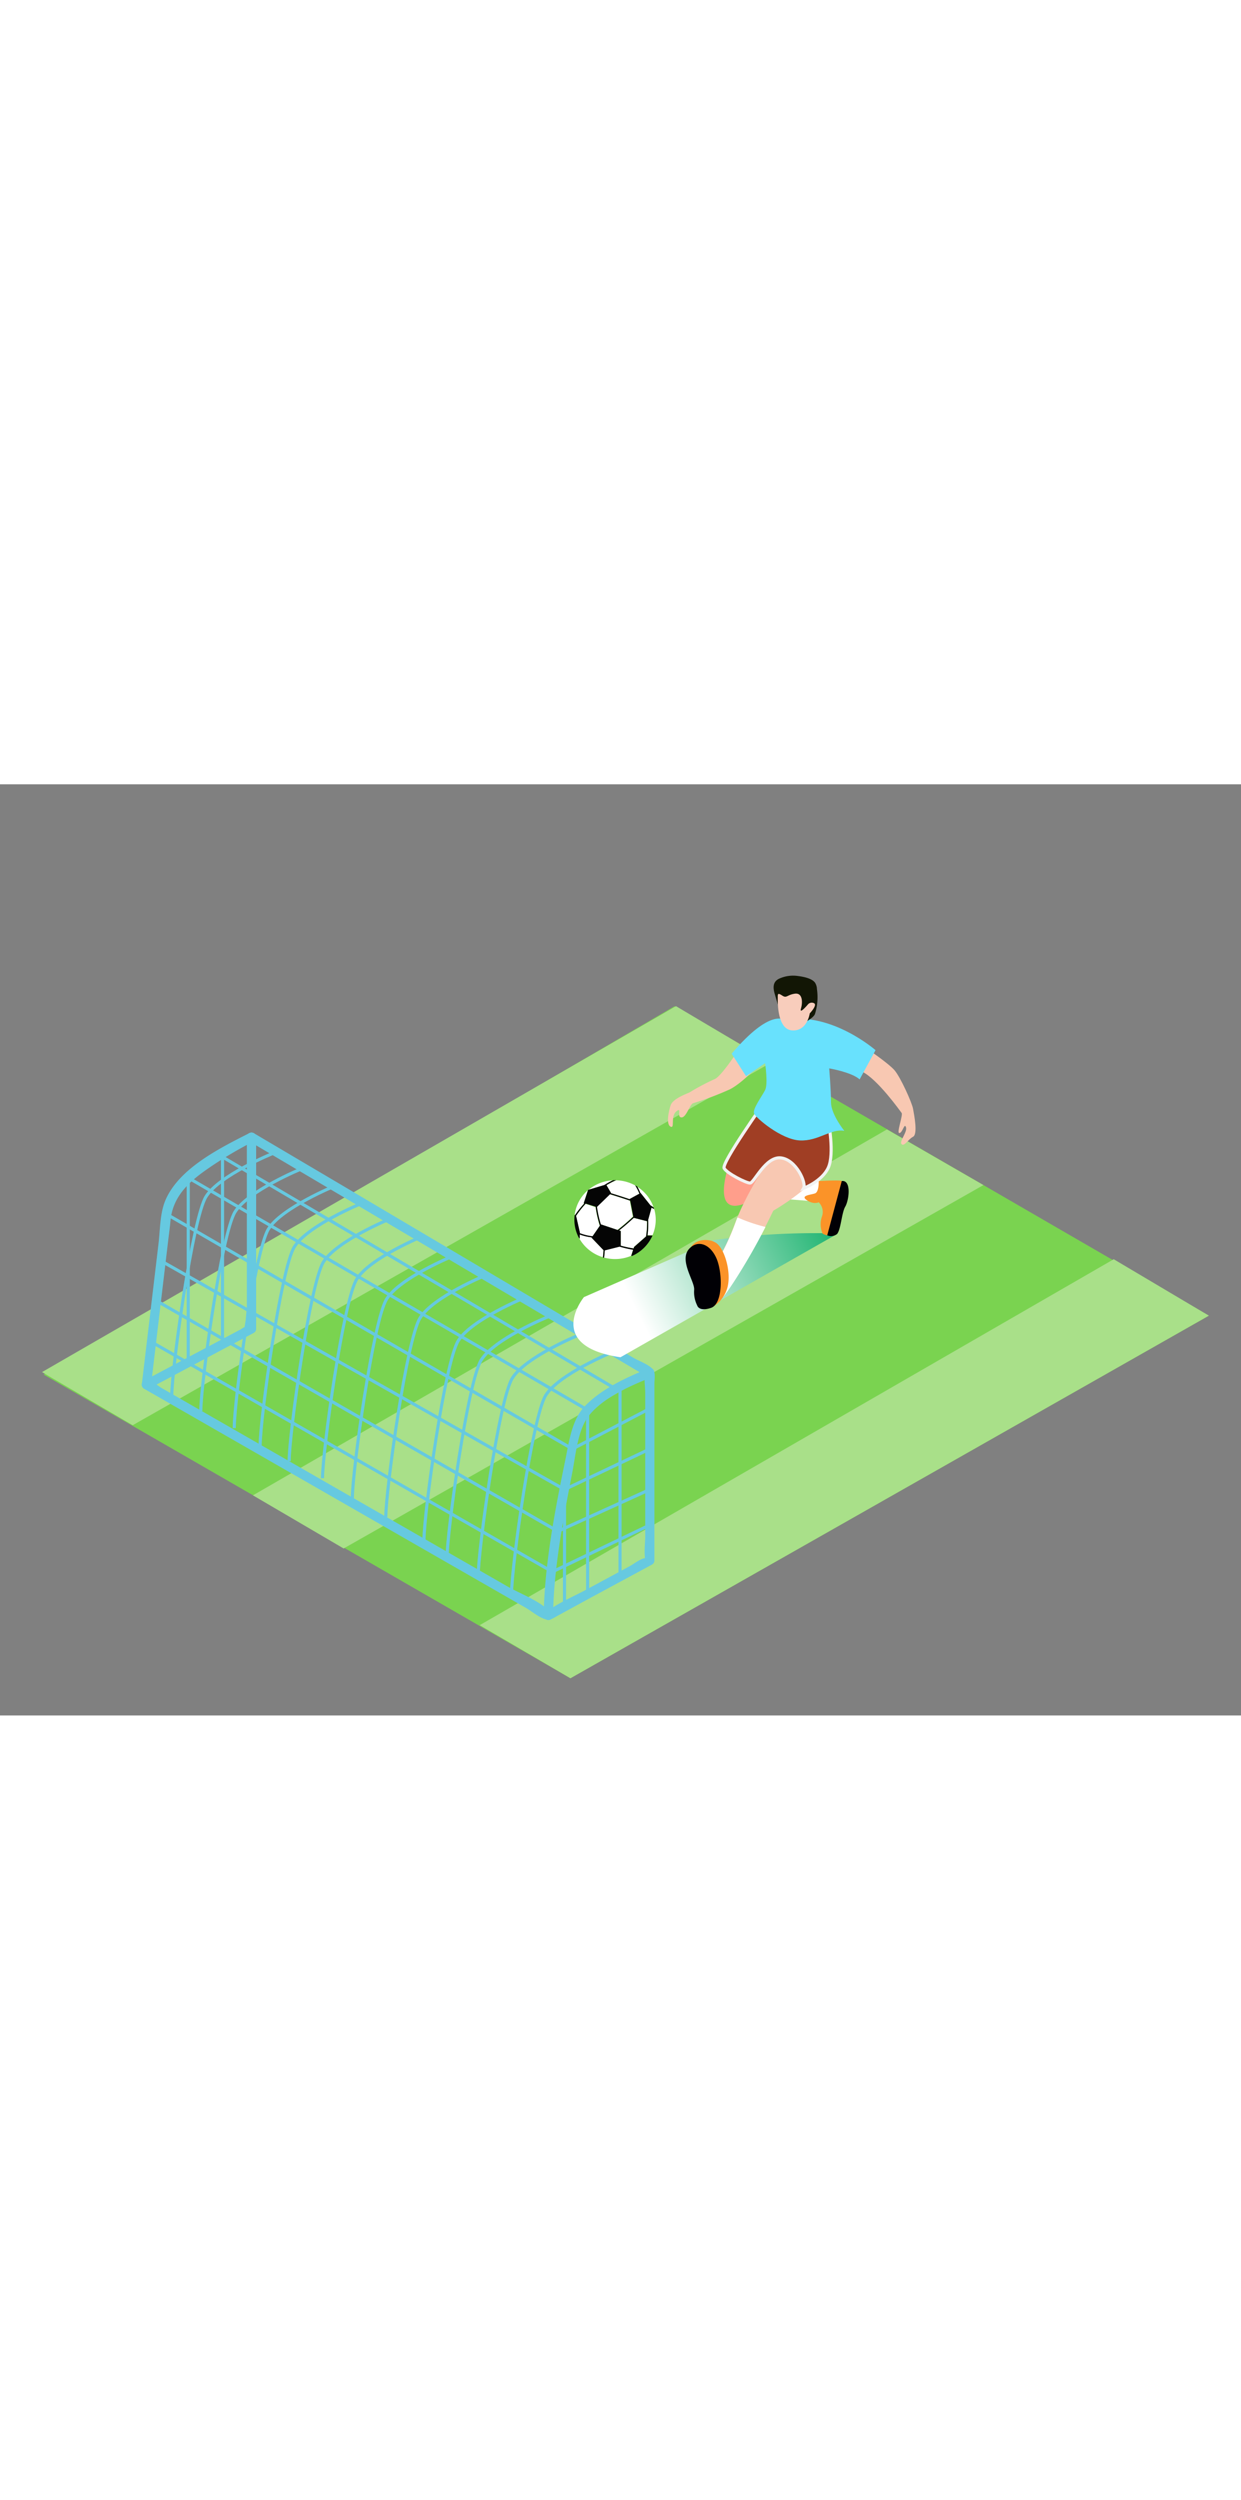 <svg xmlns="http://www.w3.org/2000/svg" xmlns:xlink="http://www.w3.org/1999/xlink" viewBox="0 0 400 300" data-imageid="soccer-isometric" imageName="Soccer" class="illustrations_image" style="width: 149px;"><rect x="0" y="0" width="400" height="300" fill="#808080" stroke="none"/><defs><linearGradient id="linear-gradient" x1="265.43" y1="139.91" x2="205.13" y2="169.49" gradientUnits="userSpaceOnUse"><stop offset="0" stop-color="#22b573"/><stop offset="1" stop-color="#fff"/></linearGradient></defs><title>201-210</title><g style="isolation:isolate"><g id="Layer_2" data-name="Layer 2"><polygon points="14.07 190.17 183.86 288.01 389.64 171.19 217.44 71.49 14.07 190.17" fill="#7ad350"/><polygon points="110.76 246.2 81.53 229.08 285.88 111.19 316.98 129.12 110.76 246.2" fill="#a9e089"/><polygon points="42.77 206.49 13.55 189.37 217.89 71.48 248.56 89.66 42.77 206.49" fill="#a9e089"/><polygon points="183.86 288.01 154.63 270.9 358.98 153.01 389.64 171.19 183.86 288.01" fill="#a9e089"/><path d="M80.32,115l86.16,50.94,40.14,23.73c.37.22,1.14.9,1.56.92,1.32.08-.86,1.68-.2-.92-.48,1.89,0,4.5,0,6.43v45.81c0,2.48-.45,5.46,0,7.91-.17-.91,1.48-.84-.3-.46-1.54.32-3.35,1.81-4.74,2.56l-14.05,7.59c-3.76,2-7.93,3.8-11.47,6.19-2,1.32-.76-.11.06.73-.24-.25-.68-.3-.93-.54-3.38-3.13-9.08-5.21-13.05-7.49L59.3,198.64l-7.23-4.15c-.89-.51-2.73-2.1-3.79-2.17-.9-.06.31,1.11.45.9.4-.64.27-2.24.35-3l1.48-12.51,3.68-31c.23-1.95.51-3.9.68-5.86.68-8.09,6-12.87,12.47-17.29A127.24,127.24,0,0,1,81.83,115c1.72-.87.21-3.46-1.51-2.59-9.49,4.82-22.75,11.37-27.06,21.75-1.71,4.11-1.64,9.48-2.17,13.89L45.7,193.43a1.47,1.47,0,0,0,.74,1.3l63.49,36.42,44.69,25.64,14.89,8.54c1.84,1.06,4.35,3.22,6.45,3.7,1.53.35,2.45-.45,3.83-1.19l11-6,19.4-10.48a1.5,1.5,0,0,0,.74-1.3V193c0-1.21.38-3.18-.32-4.26-1.11-1.72-4.85-3-6.52-4L111.61,130,81.83,112.41A1.5,1.5,0,0,0,80.32,115Z" fill="#68e1fd" class="target-color"/><path d="M79.57,113.7v54.42c0,1.45-.73,5.42,0,6.71.58,1-.06-.42.55-.57a12.71,12.71,0,0,0-2.48,1.32l-10.78,5.72L46.44,192.13c-1.71.9-.19,3.5,1.51,2.59l33.87-18a1.49,1.49,0,0,0,.74-1.3V113.7a1.5,1.5,0,0,0-3,0Z" fill="#68e1fd" class="target-color"/><path d="M209.08,188.18c-7.13,2.9-15.08,6.51-20.5,12.11-4.29,4.43-5.14,11.46-6.33,17.25-3.35,16.24-6.72,33.59-7,50.23a1.5,1.5,0,0,0,3,0c.24-15.41,3.35-31.3,6.27-46.39,1.09-5.61,1.69-13.63,5.48-18.22,4.71-5.71,13.13-9.35,19.87-12.08,1.77-.72,1-3.62-.8-2.89Z" fill="#68e1fd" class="target-color"/><polygon points="200.35 255.3 199.35 255.3 199.35 195.88 72.22 120.95 72.22 180.43 71.22 180.43 71.22 119.2 200.35 195.31 200.35 255.3" fill="#68e1fd" class="target-color"/><polygon points="189.91 260.94 188.91 260.94 188.91 201.88 61.17 127.63 61.17 185.6 60.17 185.6 60.17 125.9 189.91 201.3 189.91 260.94" fill="#68e1fd" class="target-color"/><polygon points="184.51 214.7 184.27 214.57 53.32 138.86 53.82 137.99 184.53 213.56 209.25 200.67 209.71 201.55 184.51 214.7" fill="#68e1fd" class="target-color"/><polygon points="182.45 264.97 181.45 264.97 181.45 227.49 51.68 154 52.18 153.13 182.45 226.91 182.45 264.97" fill="#68e1fd" class="target-color"/><polygon points="179.77 241.22 50.16 166.82 50.66 165.95 179.83 240.09 209.27 226.74 209.69 227.66 179.77 241.22" fill="#68e1fd" class="target-color"/><polygon points="178.03 254.27 177.8 254.14 48.59 180.1 49.08 179.23 178.07 253.15 209.26 238.17 209.7 239.07 178.03 254.27" fill="#68e1fd" class="target-color"/><path d="M55.86,197h-1c.06-9.37,6.79-57.48,11.13-64.43s21.18-13.88,21.89-14.17l.37.93c-.17.07-17.17,7-21.42,13.77S55.93,187.7,55.86,197Z" fill="#68e1fd" class="target-color"/><path d="M65.22,201.91h-1c.06-9.37,6.79-57.48,11.13-64.43s21.18-13.88,21.89-14.17l.37.93c-.17.07-17.17,7-21.42,13.77S65.28,192.6,65.22,201.91Z" fill="#68e1fd" class="target-color"/><path d="M76,207.41H75C75,198,81.76,149.92,86.11,143s21.18-13.88,21.89-14.17l.37.93c-.17.07-17.17,7-21.42,13.77S76,198.09,76,207.41Z" fill="#68e1fd" class="target-color"/><path d="M84.34,213.16h-1c.06-9.37,6.79-57.48,11.13-64.43s21.18-13.88,21.89-14.17l.37.93c-.17.07-17.17,7-21.42,13.77S84.4,203.84,84.34,213.16Z" fill="#68e1fd" class="target-color"/><path d="M93.7,218.06h-1c.06-9.37,6.79-57.48,11.13-64.43s21.18-13.88,21.89-14.17l.37.93c-.17.07-17.17,7-21.42,13.77S93.76,208.74,93.7,218.06Z" fill="#68e1fd" class="target-color"/><path d="M104.45,223.56h-1c.06-9.37,6.79-57.48,11.13-64.43s21.18-13.88,21.89-14.17l.37.93c-.17.07-17.17,7-21.42,13.77S104.52,214.24,104.45,223.56Z" fill="#68e1fd" class="target-color"/><path d="M114.07,230h-1c.06-9.37,6.79-57.48,11.13-64.43s21.18-13.88,21.89-14.17l.37.93c-.17.07-17.17,7-21.42,13.77S114.13,220.72,114.07,230Z" fill="#68e1fd" class="target-color"/><path d="M124.85,236.08h-1c.06-9.37,6.79-57.48,11.13-64.43s21.18-13.88,21.89-14.17l.37.93c-.17.07-17.17,7-21.42,13.77S124.91,226.77,124.85,236.08Z" fill="#68e1fd" class="target-color"/><path d="M137.16,243.43h-1c.06-9.37,6.79-57.48,11.13-64.43s21.18-13.88,21.89-14.17l.37.93c-.17.07-17.17,7-21.42,13.77S137.23,234.11,137.16,243.43Z" fill="#68e1fd" class="target-color"/><path d="M144.56,249.64h-1c.06-9.37,6.79-57.48,11.13-64.43s21.18-13.88,21.89-14.17l.37.93c-.17.07-17.17,7-21.42,13.77S144.62,240.32,144.56,249.64Z" fill="#68e1fd" class="target-color"/><path d="M154.6,255.46h-1c.06-9.37,6.79-57.48,11.13-64.43s21.18-13.88,21.89-14.17l.37.93c-.17.07-17.17,7-21.42,13.77S154.67,246.15,154.6,255.46Z" fill="#68e1fd" class="target-color"/><path d="M165.36,261h-1c.06-9.37,6.79-57.48,11.13-64.43s21.18-13.88,21.89-14.17l.37.93c-.17.07-17.17,7-21.42,13.77S165.42,251.64,165.36,261Z" fill="#68e1fd" class="target-color"/><rect x="180.48" y="220.17" width="30.47" height="1" transform="translate(-75.71 105.23) rotate(-25.39)" fill="#68e1fd" class="target-color"/><g opacity="0.15"><path d="M80.32,115l86.16,50.94,40.14,23.73c.37.22,1.14.9,1.56.92,1.32.08-.86,1.68-.2-.92-.48,1.89,0,4.5,0,6.43v45.81c0,2.48-.45,5.46,0,7.91-.17-.91,1.48-.84-.3-.46-1.54.32-3.35,1.81-4.74,2.56l-14.05,7.59c-3.76,2-7.93,3.8-11.47,6.19-2,1.32-.76-.11.06.73-.24-.25-.68-.3-.93-.54-3.38-3.13-9.08-5.21-13.05-7.49L59.3,198.64l-7.23-4.15c-.89-.51-2.73-2.1-3.79-2.17-.9-.06.31,1.11.45.9.4-.64.27-2.24.35-3l1.48-12.51,3.68-31c.23-1.95.51-3.9.68-5.86.68-8.09,6-12.87,12.47-17.29A127.24,127.24,0,0,1,81.83,115c1.72-.87.21-3.46-1.51-2.59-9.49,4.82-22.75,11.37-27.06,21.75-1.71,4.11-1.64,9.48-2.17,13.89L45.7,193.43a1.47,1.47,0,0,0,.74,1.3l63.49,36.42,44.69,25.64,14.89,8.54c1.84,1.06,4.35,3.22,6.45,3.7,1.53.35,2.45-.45,3.83-1.19l11-6,19.4-10.48a1.5,1.5,0,0,0,.74-1.3V193c0-1.21.38-3.18-.32-4.26-1.11-1.72-4.85-3-6.52-4L111.61,130,81.83,112.41A1.5,1.5,0,0,0,80.32,115Z" fill="#56403d"/><path d="M79.57,113.7v54.42c0,1.45-.73,5.42,0,6.71.58,1-.06-.42.55-.57a12.71,12.71,0,0,0-2.48,1.32l-10.78,5.72L46.44,192.13c-1.71.9-.19,3.5,1.51,2.59l33.87-18a1.49,1.49,0,0,0,.74-1.3V113.7a1.5,1.5,0,0,0-3,0Z" fill="#56403d"/><path d="M209.08,188.18c-7.13,2.9-15.08,6.51-20.5,12.11-4.29,4.43-5.14,11.46-6.33,17.25-3.35,16.24-6.72,33.59-7,50.23a1.5,1.5,0,0,0,3,0c.24-15.41,3.35-31.3,6.27-46.39,1.09-5.61,1.69-13.63,5.48-18.22,4.71-5.71,13.13-9.35,19.87-12.08,1.77-.72,1-3.62-.8-2.89Z" fill="#56403d"/><polygon points="200.35 255.3 199.35 255.3 199.35 195.88 72.22 120.95 72.22 180.43 71.22 180.43 71.22 119.2 200.35 195.31 200.35 255.3" fill="#56403d"/><polygon points="189.91 260.94 188.91 260.94 188.91 201.88 61.17 127.63 61.17 185.6 60.17 185.6 60.17 125.9 189.91 201.3 189.91 260.94" fill="#56403d"/><polygon points="184.51 214.7 184.27 214.57 53.32 138.86 53.82 137.99 184.53 213.56 209.25 200.67 209.71 201.55 184.51 214.7" fill="#56403d"/><polygon points="182.45 264.97 181.45 264.97 181.45 227.49 51.68 154 52.18 153.13 182.45 226.91 182.45 264.97" fill="#56403d"/><polygon points="179.77 241.22 50.16 166.82 50.66 165.95 179.83 240.09 209.27 226.74 209.69 227.66 179.77 241.22" fill="#56403d"/><polygon points="178.03 254.27 177.8 254.14 48.59 180.1 49.08 179.23 178.07 253.15 209.26 238.17 209.7 239.07 178.03 254.27" fill="#56403d"/><path d="M55.86,197h-1c.06-9.37,6.79-57.48,11.13-64.43s21.18-13.88,21.89-14.17l.37.93c-.17.07-17.17,7-21.42,13.77S55.93,187.7,55.86,197Z" fill="#56403d"/><path d="M65.22,201.91h-1c.06-9.37,6.79-57.48,11.13-64.43s21.18-13.88,21.89-14.17l.37.93c-.17.07-17.17,7-21.42,13.77S65.28,192.6,65.22,201.91Z" fill="#56403d"/><path d="M76,207.41H75C75,198,81.76,149.92,86.11,143s21.18-13.88,21.89-14.17l.37.93c-.17.07-17.17,7-21.42,13.77S76,198.09,76,207.41Z" fill="#56403d"/><path d="M84.34,213.16h-1c.06-9.37,6.79-57.48,11.13-64.43s21.18-13.88,21.89-14.17l.37.93c-.17.07-17.17,7-21.42,13.77S84.4,203.84,84.34,213.16Z" fill="#56403d"/><path d="M93.7,218.06h-1c.06-9.37,6.79-57.48,11.13-64.43s21.18-13.88,21.89-14.17l.37.93c-.17.07-17.17,7-21.42,13.77S93.76,208.74,93.7,218.06Z" fill="#56403d"/><path d="M104.45,223.56h-1c.06-9.37,6.79-57.48,11.13-64.43s21.18-13.88,21.89-14.17l.37.93c-.17.07-17.17,7-21.42,13.77S104.52,214.24,104.45,223.56Z" fill="#56403d"/><path d="M114.07,230h-1c.06-9.37,6.79-57.48,11.13-64.43s21.18-13.88,21.89-14.17l.37.93c-.17.07-17.17,7-21.42,13.77S114.13,220.72,114.07,230Z" fill="#56403d"/><path d="M124.85,236.08h-1c.06-9.37,6.79-57.48,11.13-64.43s21.18-13.88,21.89-14.17l.37.93c-.17.07-17.17,7-21.42,13.77S124.91,226.77,124.85,236.08Z" fill="#56403d"/><path d="M137.16,243.43h-1c.06-9.37,6.79-57.48,11.13-64.43s21.18-13.88,21.89-14.17l.37.93c-.17.07-17.17,7-21.42,13.77S137.23,234.11,137.16,243.43Z" fill="#56403d"/><path d="M144.56,249.64h-1c.06-9.37,6.79-57.48,11.13-64.43s21.18-13.88,21.89-14.17l.37.93c-.17.07-17.17,7-21.42,13.77S144.62,240.32,144.56,249.64Z" fill="#56403d"/><path d="M154.6,255.46h-1c.06-9.37,6.79-57.48,11.13-64.43s21.18-13.88,21.89-14.17l.37.93c-.17.07-17.17,7-21.42,13.77S154.67,246.15,154.6,255.46Z" fill="#56403d"/><path d="M165.36,261h-1c.06-9.37,6.79-57.48,11.13-64.43s21.18-13.88,21.89-14.17l.37.93c-.17.07-17.17,7-21.42,13.77S165.42,251.64,165.36,261Z" fill="#56403d"/><rect x="180.48" y="220.17" width="30.47" height="1" transform="translate(-75.71 105.23) rotate(-25.39)" fill="#56403d"/></g><path d="M230.22,146.82l-42,18.39S175.26,181,200,184.59l70.09-39.87A239.38,239.38,0,0,0,230.22,146.82Z" fill="url(#linear-gradient)" style="mix-blend-mode:multiply"/><polyline points="260.49 134.21 245.67 133.01 251.19 127.66 268.6 127.8" fill="#fff"/><path d="M263.88,127.81s.17,3.53-1.21,4-4.85.67-2.6,2.18,3.82.67,3.82.67a4.4,4.4,0,0,1,1,4.71,7.34,7.34,0,0,0,.29,5.43c2,1,2.83.62,4-1.9s2.6-14.79,2.08-15.12S263.88,127.81,263.88,127.81Z" fill="#fb9328"/><path d="M266.63,145.31a3.12,3.12,0,0,0,3.07-.36c1.33-1.13,1.53-6.81,2.74-8.88s2.08-8.62-1.12-8.26" fill="#010005"/><path d="M235.82,119.9s-8,20.31,4.65,15,23.36-15,23.36-15Z" fill="#ff9e8b"/><path d="M237.61,86.2s-5.3,8.08-7.29,8.79a73.59,73.59,0,0,0-8,4.23c-.54.35-5.44,1.94-6.17,4.22s-1.45,6.15,0,6.86-.1-3.34,1.85-4.92,0,1.76,1.59,1.94,2.72-4.22,3.81-4.57a99.15,99.15,0,0,0,11.79-4.45c4.17-2.06,9.92-8.39,9.92-8.39" fill="#f8c8b2"/><path d="M277.93,84.27c1.05.51,8.44,5.61,10.37,7.83s5.63,10.4,6,12.45,1.58,8.19,0,9-2.81,3.24-3.69,2.39,1.93-3.92,1.41-5.46-1.05,1.72-2.11,1.88,1.23-5.81.7-6.49S282.85,95,277.93,92.61" fill="#f8c8b2"/><path d="M252.08,114.77c-1.25,1.16-11.22,16-15,26.26s-7.74,15.24-7.74,15.24,2.48,10,4.32,7.86,9-13,15.59-26.76c0,0,10.94-6.15,16.84-13.95" fill="#f8c8b2"/><path d="M246.61,102.17s-14.18,19.86-13.2,21.54,7.07,4.76,8.35,4.76,5-8.67,9.94-8.11,8.28,8.11,7.31,9.79c0,0,6-2.24,8-6.71s0-14.83,0-14.83" fill="#a03e24" stroke="#f2f2f2" stroke-miterlimit="10"/><path d="M253.43,75.87c-.85.15-4.94-3.92-17.61,10.91l4.65,7.27,6.14-4.2s1,6.71,0,8.67-4.14,6.15-3.56,7.55,8.75,8.39,14.76,8.67,10-3.92,14.34-3.08c0,0-4.3-5.31-4.3-9.23s-.58-10.91-.58-10.91,7.21,1.22,9.81,3.55l5.12-9.42S268.14,73.35,253.43,75.87Z" fill="#68e1fd" class="target-color"/><path d="M237.77,139.56l-.07,0c-.21.51-.4,1-.58,1.51-3.74,10.28-7.74,15.24-7.74,15.24s2,10.89,3.79,8.77c1.6-1.84,8-11.49,13.56-22.47A54.13,54.13,0,0,1,237.77,139.56Z" fill="#fff"/><path d="M229.15,168.66a10.34,10.34,0,0,0,5.31-6.52c1.29-4.76-.75-11.91-3.29-14.11s-9.38-1.78-9.17,4.1" fill="#fb9328"/><path d="M224.74,167.94a9.72,9.72,0,0,1-1-5.06c.27-2.68-5-9.5-1.6-13.23,2.66-2.89,6.55-1.72,8.68,2.83s2.3,14.85-1.62,16.19S224.74,167.94,224.74,167.94Z" fill="#010005"/><path d="M263.31,65.93v-.1a4,4,0,0,0-.62-1.93c-1.05-1.42-3.78-1.91-5.44-2.13a10.79,10.79,0,0,0-6.19.89c-2.15,1.06-1.86,3.17-1.31,5,.4,1.36.8,2.72,1.18,4.08l7.6,5.44s3.63-1.76,4.15-3.18A18.09,18.09,0,0,0,263.31,65.93Z" fill="#121605"/><path d="M250.69,68.76c0,.55-.38,10.15,4.57,10.52S261,73.8,261,73.8s2.48-2.57,1.43-3.25a1.62,1.62,0,0,0-2,.35s-2.87,3.43-2.26,1.34.5-5.15-2-4.78-2.59,1.55-4,.63S250.65,67.39,250.69,68.76Z" fill="#f8cdbc"/><path d="M188.32,135l-.18-.05,1.37-4.19a12.57,12.57,0,0,0-4.28,7.94l.09.1A33.84,33.84,0,0,1,188.32,135Z" fill="#fff"/><path d="M190.64,146l.06-.09a16.58,16.58,0,0,1-3.85-.91v1.33a2,2,0,0,1-.3-.34,13,13,0,0,0,7.76,6.37q.14-1.16.21-2.32Z" fill="#fff"/><path d="M197.6,127.58a13.27,13.27,0,0,0-7.95,3.1l5.16-1.55A22.47,22.47,0,0,1,197.6,127.58Z" fill="#fff"/><path d="M206.5,131.69l3.13,3.93,1,.58a12.81,12.81,0,0,0-5.25-6.56,19.58,19.58,0,0,1,1,2.08Z" fill="#fff"/><path d="M204.07,149.9a37.65,37.65,0,0,1-4.37-1l-4.78,1.2q-.08,1.19-.22,2.38a13.48,13.48,0,0,0,9-.68l-.25,0Z" fill="#fff"/><path d="M196.95,131.69l-.07.07q3.07.9,6.09,1.95l0-.08,3.13-1.71a19.18,19.18,0,0,0-1.37-2.69,13.34,13.34,0,0,0-6.13-1.65,22.21,22.21,0,0,0-3.12,1.6Z" fill="#fff"/><path d="M188.74,135.17a33.32,33.32,0,0,0-3.14,4l.09.11,1.17,5.12v.28a16,16,0,0,0,4.1,1l2.37-3.37a36,36,0,0,1-1.37-6.08Z" fill="#fff"/><path d="M204.24,139.67q-2.28,2.13-4.73,4.07l.53.18v4.72a35.35,35.35,0,0,0,4.15.9l.15-.48,3.9-3.43a28.19,28.19,0,0,0,.29-4.87Z" fill="#fff"/><path d="M203,134.14q-3.22-1.12-6.49-2.08l-4.21,4.08a35.44,35.44,0,0,0,1.26,5.68l0-.05,5.43,1.81q2.6-2,5-4.3Z" fill="#fff"/><path d="M208.92,140.2a28.53,28.53,0,0,1-.22,5.07h1.61a12.37,12.37,0,0,0,.53-8.52l-.82-.47Z" fill="#fff"/><path d="M189.54,130.72l0,.08.14-.12Z" fill="#050505"/><path d="M209.63,135.62l-3.13-3.93-.07,0a19.58,19.58,0,0,0-1-2.08l-.7-.42a19.18,19.18,0,0,1,1.37,2.69l-3.13,1.71,0,.08q-3-1-6.09-1.95l.07-.07-1.48-2.51a22.21,22.21,0,0,1,3.12-1.6h-.34l-.64,0a22.47,22.47,0,0,0-2.79,1.55l-5.16,1.55-.14.12L188.14,135l.18.05a33.84,33.84,0,0,0-3,3.79l-.09-.1a12.29,12.29,0,0,0,1.33,7.31,2,2,0,0,0,.3.34v-1.33a16.58,16.58,0,0,0,3.85.91l-.06.09,3.89,4.06q-.08,1.16-.21,2.32l.38.11q.14-1.19.22-2.38l4.78-1.2a37.65,37.65,0,0,0,4.37,1l-.63,2,.25,0a13,13,0,0,0,6.61-6.58H208.7a28.53,28.53,0,0,0,.22-5.07l1.09-3.92.82.47q-.08-.28-.18-.55ZM191,145.6a16,16,0,0,1-4.1-1v-.28l-1.17-5.12-.09-.11a33.32,33.32,0,0,1,3.14-4l3.22,1a36,36,0,0,0,1.37,6.08Zm2.69-3.82,0,.05a35.44,35.44,0,0,1-1.26-5.68l4.21-4.08q3.27,1,6.49,2.08l1,5.15q-2.4,2.25-5,4.3Zm14.6,3.85-3.9,3.43-.15.48a35.35,35.35,0,0,1-4.15-.9v-4.72l-.53-.18q2.45-1.94,4.73-4.07l4.29,1.09A28.19,28.19,0,0,1,208.24,145.63Z" fill="#050505"/></g></g></svg>